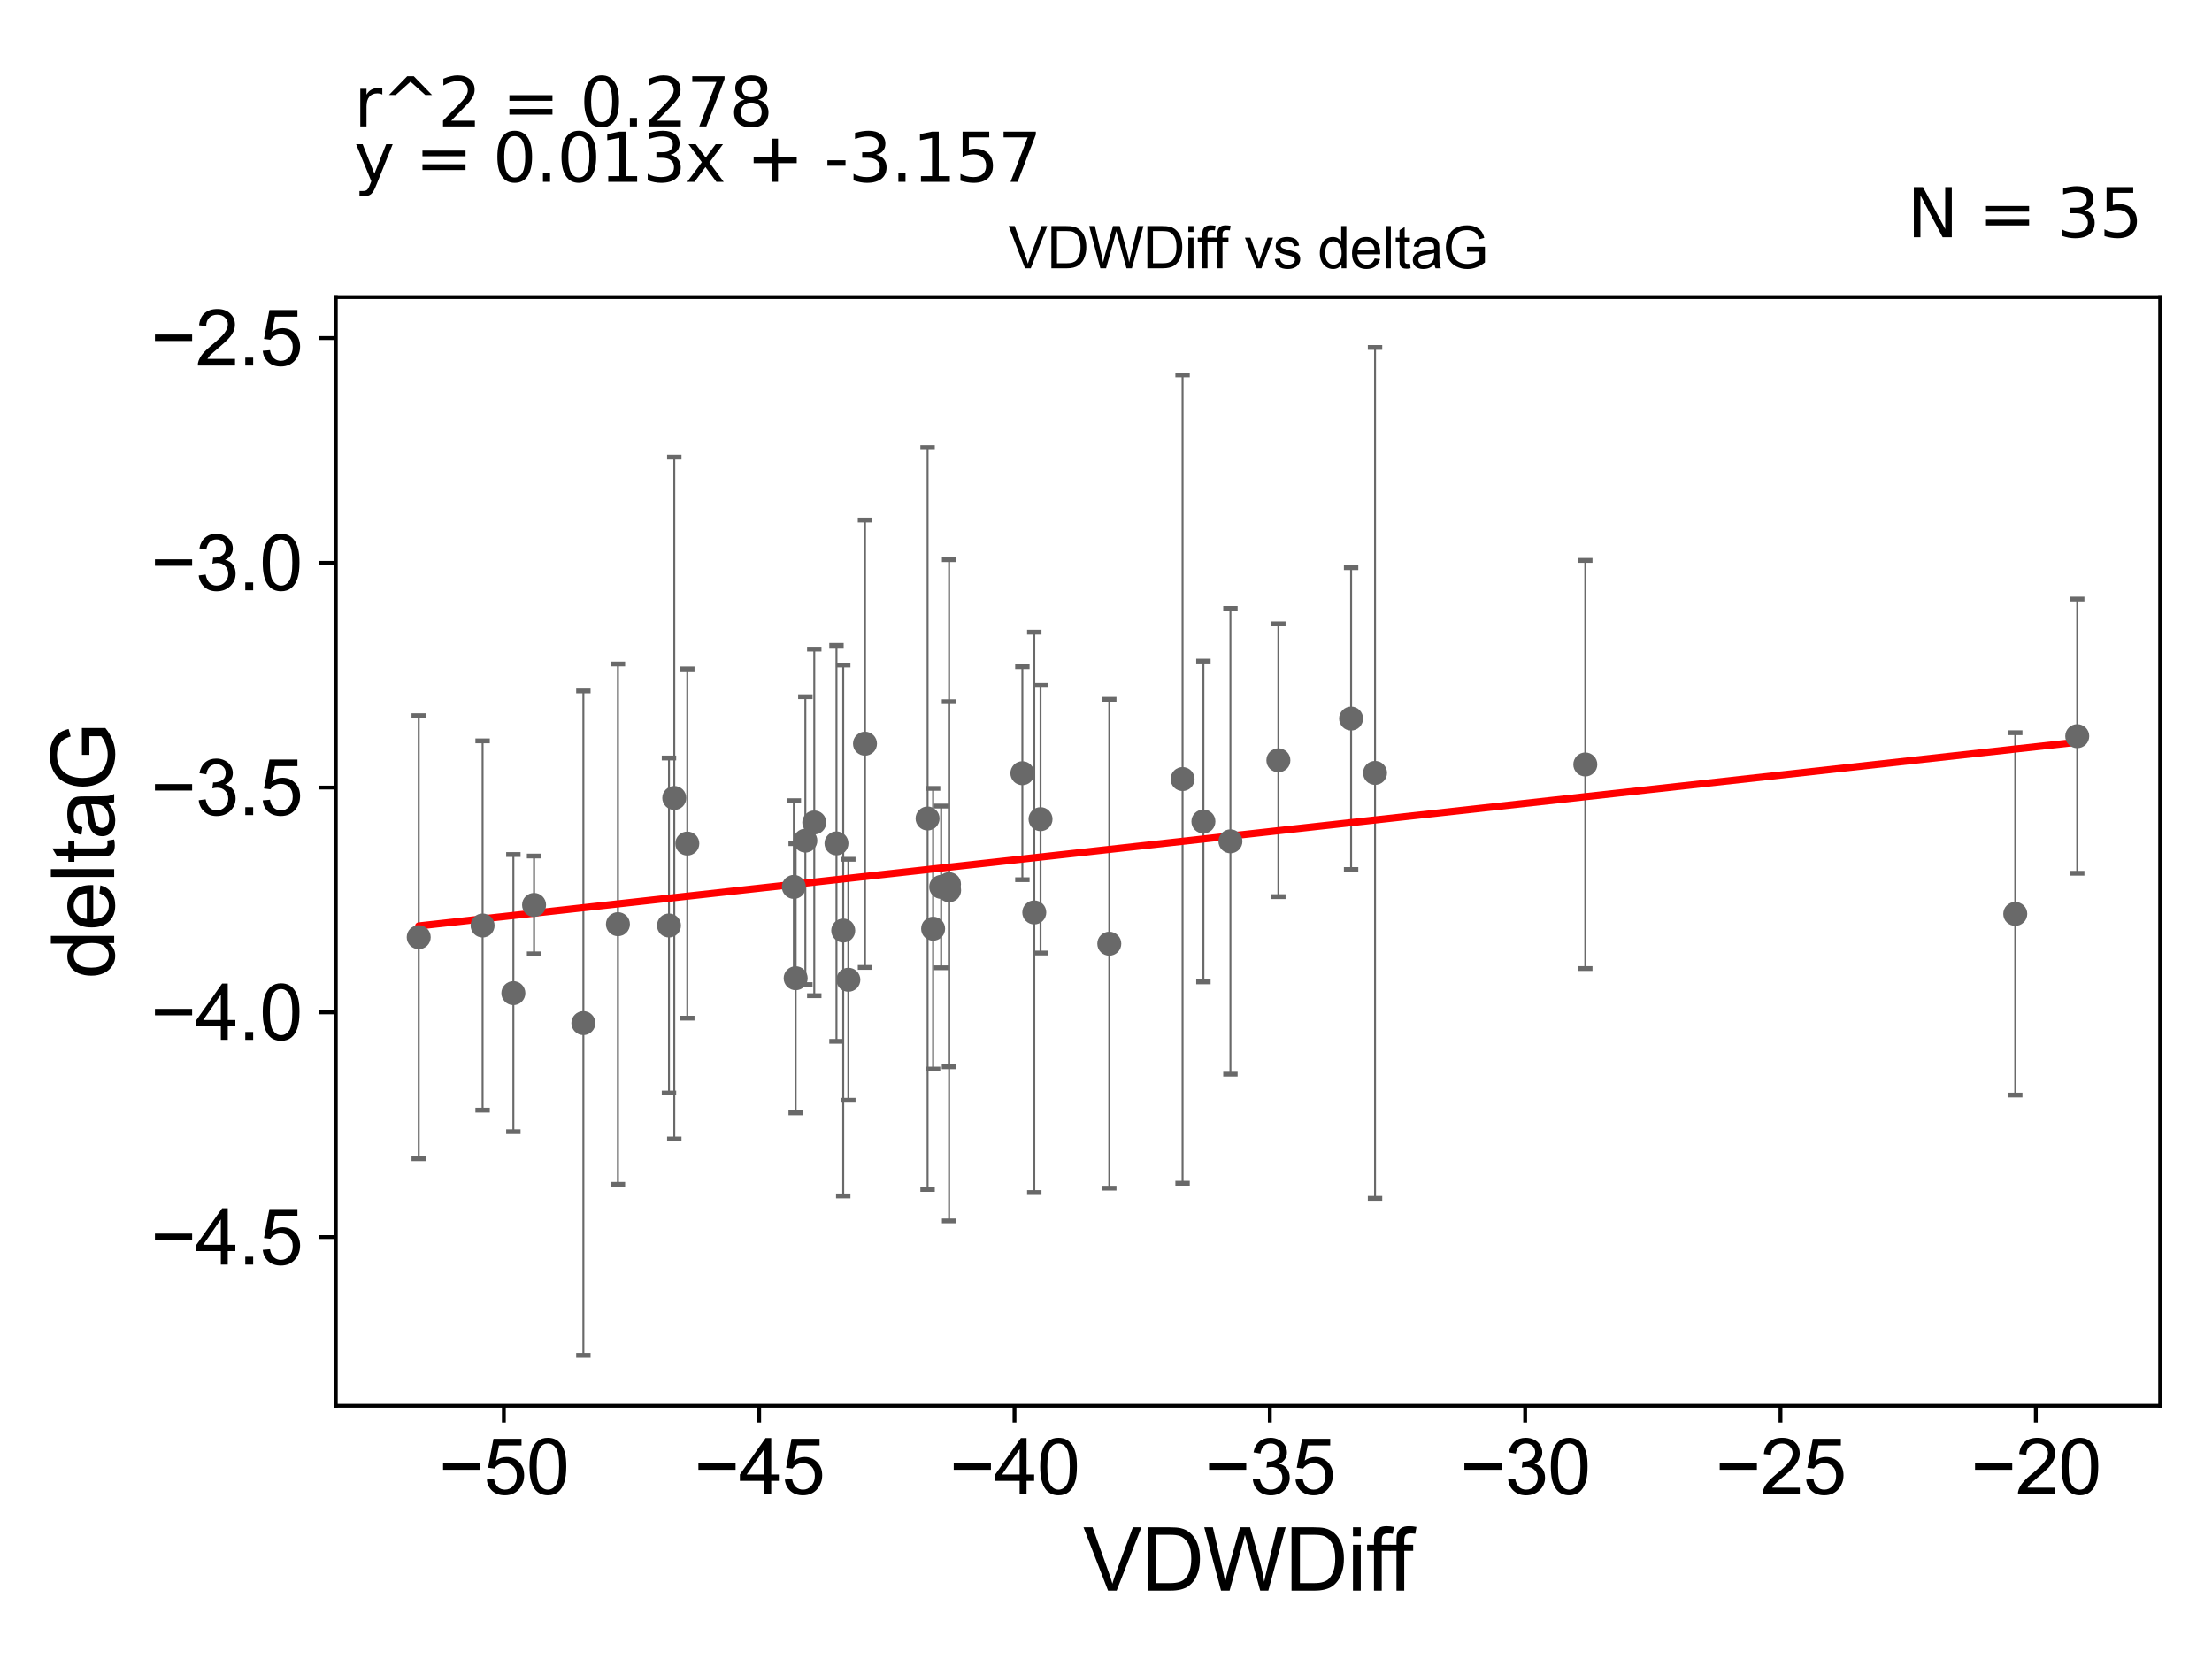 <?xml version="1.0" encoding="utf-8" standalone="no"?>
<!DOCTYPE svg PUBLIC "-//W3C//DTD SVG 1.1//EN"
  "http://www.w3.org/Graphics/SVG/1.1/DTD/svg11.dtd">
<svg xmlns:xlink="http://www.w3.org/1999/xlink" width="460.8pt" height="345.6pt" viewBox="0 0 460.8 345.6" xmlns="http://www.w3.org/2000/svg" version="1.1">
 <defs>
  <style type="text/css">*{stroke-linejoin: round; stroke-linecap: butt}</style>
 </defs>
 <g id="figure_1">
  <g id="patch_1">
   <path d="M 0 345.6 
L 460.8 345.6 
L 460.8 0 
L 0 0 
z
" style="fill: #ffffff"/>
  </g>
  <g id="axes_1">
   <g id="patch_2">
    <path d="M 69.95 292.84 
L 450 292.84 
L 450 61.886 
L 69.95 61.886 
z
" style="fill: #ffffff"/>
   </g>
   <g id="PathCollection_1">
    <defs>
     <path id="m79a4b5250b" d="M 0 1.118 
C 0.297 1.118 0.581 1 0.791 0.791 
C 1 0.581 1.118 0.297 1.118 0 
C 1.118 -0.297 1 -0.581 0.791 -0.791 
C 0.581 -1 0.297 -1.118 0 -1.118 
C -0.297 -1.118 -0.581 -1 -0.791 -0.791 
C -1 -0.581 -1.118 -0.297 -1.118 0 
C -1.118 0.297 -1 0.581 -0.791 0.791 
C -0.581 1 -0.297 1.118 0 1.118 
z
" style="stroke: #696969"/>
    </defs>
    <g clip-path="url(#pc6e8b596cc)">
     <use xlink:href="#m79a4b5250b" x="165.371" y="184.761" style="fill: #696969; stroke: #696969"/>
     <use xlink:href="#m79a4b5250b" x="128.725" y="192.525" style="fill: #696969; stroke: #696969"/>
     <use xlink:href="#m79a4b5250b" x="169.627" y="171.333" style="fill: #696969; stroke: #696969"/>
     <use xlink:href="#m79a4b5250b" x="87.225" y="195.232" style="fill: #696969; stroke: #696969"/>
     <use xlink:href="#m79a4b5250b" x="196.065" y="184.76" style="fill: #696969; stroke: #696969"/>
     <use xlink:href="#m79a4b5250b" x="167.769" y="175.117" style="fill: #696969; stroke: #696969"/>
     <use xlink:href="#m79a4b5250b" x="165.752" y="203.78" style="fill: #696969; stroke: #696969"/>
     <use xlink:href="#m79a4b5250b" x="106.943" y="206.884" style="fill: #696969; stroke: #696969"/>
     <use xlink:href="#m79a4b5250b" x="180.194" y="154.924" style="fill: #696969; stroke: #696969"/>
     <use xlink:href="#m79a4b5250b" x="212.978" y="161.075" style="fill: #696969; stroke: #696969"/>
     <use xlink:href="#m79a4b5250b" x="140.466" y="166.231" style="fill: #696969; stroke: #696969"/>
     <use xlink:href="#m79a4b5250b" x="100.533" y="192.8" style="fill: #696969; stroke: #696969"/>
     <use xlink:href="#m79a4b5250b" x="197.691" y="184.191" style="fill: #696969; stroke: #696969"/>
     <use xlink:href="#m79a4b5250b" x="139.359" y="192.796" style="fill: #696969; stroke: #696969"/>
     <use xlink:href="#m79a4b5250b" x="215.46" y="190.072" style="fill: #696969; stroke: #696969"/>
     <use xlink:href="#m79a4b5250b" x="174.253" y="175.694" style="fill: #696969; stroke: #696969"/>
     <use xlink:href="#m79a4b5250b" x="197.717" y="185.462" style="fill: #696969; stroke: #696969"/>
     <use xlink:href="#m79a4b5250b" x="193.231" y="170.508" style="fill: #696969; stroke: #696969"/>
     <use xlink:href="#m79a4b5250b" x="121.528" y="213.13" style="fill: #696969; stroke: #696969"/>
     <use xlink:href="#m79a4b5250b" x="194.385" y="193.469" style="fill: #696969; stroke: #696969"/>
     <use xlink:href="#m79a4b5250b" x="175.662" y="193.848" style="fill: #696969; stroke: #696969"/>
     <use xlink:href="#m79a4b5250b" x="111.254" y="188.515" style="fill: #696969; stroke: #696969"/>
     <use xlink:href="#m79a4b5250b" x="143.181" y="175.729" style="fill: #696969; stroke: #696969"/>
     <use xlink:href="#m79a4b5250b" x="176.726" y="204.101" style="fill: #696969; stroke: #696969"/>
     <use xlink:href="#m79a4b5250b" x="266.31" y="158.383" style="fill: #696969; stroke: #696969"/>
     <use xlink:href="#m79a4b5250b" x="231.086" y="196.59" style="fill: #696969; stroke: #696969"/>
     <use xlink:href="#m79a4b5250b" x="281.46" y="149.688" style="fill: #696969; stroke: #696969"/>
     <use xlink:href="#m79a4b5250b" x="250.693" y="171.131" style="fill: #696969; stroke: #696969"/>
     <use xlink:href="#m79a4b5250b" x="216.761" y="170.646" style="fill: #696969; stroke: #696969"/>
     <use xlink:href="#m79a4b5250b" x="246.352" y="162.29" style="fill: #696969; stroke: #696969"/>
     <use xlink:href="#m79a4b5250b" x="286.446" y="161.01" style="fill: #696969; stroke: #696969"/>
     <use xlink:href="#m79a4b5250b" x="256.322" y="175.263" style="fill: #696969; stroke: #696969"/>
     <use xlink:href="#m79a4b5250b" x="330.249" y="159.25" style="fill: #696969; stroke: #696969"/>
     <use xlink:href="#m79a4b5250b" x="419.815" y="190.382" style="fill: #696969; stroke: #696969"/>
     <use xlink:href="#m79a4b5250b" x="432.725" y="153.36" style="fill: #696969; stroke: #696969"/>
    </g>
   </g>
   <g id="matplotlib.axis_1">
    <g id="xtick_1">
     <g id="line2d_1">
      <defs>
       <path id="m3eb8d28e8f" d="M 0 0 
L 0 3.5 
" style="stroke: #000000; stroke-width: 0.8"/>
      </defs>
      <g>
       <use xlink:href="#m3eb8d28e8f" x="104.959" y="292.84" style="stroke: #000000; stroke-width: 0.8"/>
      </g>
     </g>
     <g id="text_1">
      <!-- −50 -->
      <g transform="translate(91.389 311.293)scale(0.16 -0.16)">
       <defs>
        <path id="ArialMT-2212" d="M 3381 1997 
L 356 1997 
L 356 2522 
L 3381 2522 
L 3381 1997 
z
" transform="scale(0.016)"/>
        <path id="ArialMT-35" d="M 266 1200 
L 856 1250 
Q 922 819 1161 601 
Q 1400 384 1738 384 
Q 2144 384 2425 690 
Q 2706 997 2706 1503 
Q 2706 1984 2436 2262 
Q 2166 2541 1728 2541 
Q 1456 2541 1237 2417 
Q 1019 2294 894 2097 
L 366 2166 
L 809 4519 
L 3088 4519 
L 3088 3981 
L 1259 3981 
L 1013 2750 
Q 1425 3038 1878 3038 
Q 2478 3038 2890 2622 
Q 3303 2206 3303 1553 
Q 3303 931 2941 478 
Q 2500 -78 1738 -78 
Q 1113 -78 717 272 
Q 322 622 266 1200 
z
" transform="scale(0.016)"/>
        <path id="ArialMT-30" d="M 266 2259 
Q 266 3072 433 3567 
Q 600 4063 929 4331 
Q 1259 4600 1759 4600 
Q 2128 4600 2406 4451 
Q 2684 4303 2865 4023 
Q 3047 3744 3150 3342 
Q 3253 2941 3253 2259 
Q 3253 1453 3087 958 
Q 2922 463 2592 192 
Q 2263 -78 1759 -78 
Q 1097 -78 719 397 
Q 266 969 266 2259 
z
M 844 2259 
Q 844 1131 1108 757 
Q 1372 384 1759 384 
Q 2147 384 2411 759 
Q 2675 1134 2675 2259 
Q 2675 3391 2411 3762 
Q 2147 4134 1753 4134 
Q 1366 4134 1134 3806 
Q 844 3388 844 2259 
z
" transform="scale(0.016)"/>
       </defs>
       <use xlink:href="#ArialMT-2212"/>
       <use xlink:href="#ArialMT-35" x="58.398"/>
       <use xlink:href="#ArialMT-30" x="114.014"/>
      </g>
     </g>
    </g>
    <g id="xtick_2">
     <g id="line2d_2">
      <g>
       <use xlink:href="#m3eb8d28e8f" x="158.149" y="292.84" style="stroke: #000000; stroke-width: 0.8"/>
      </g>
     </g>
     <g id="text_2">
      <!-- −45 -->
      <g transform="translate(144.579 311.293)scale(0.16 -0.16)">
       <defs>
        <path id="ArialMT-34" d="M 2069 0 
L 2069 1097 
L 81 1097 
L 81 1613 
L 2172 4581 
L 2631 4581 
L 2631 1613 
L 3250 1613 
L 3250 1097 
L 2631 1097 
L 2631 0 
L 2069 0 
z
M 2069 1613 
L 2069 3678 
L 634 1613 
L 2069 1613 
z
" transform="scale(0.016)"/>
       </defs>
       <use xlink:href="#ArialMT-2212"/>
       <use xlink:href="#ArialMT-34" x="58.398"/>
       <use xlink:href="#ArialMT-35" x="114.014"/>
      </g>
     </g>
    </g>
    <g id="xtick_3">
     <g id="line2d_3">
      <g>
       <use xlink:href="#m3eb8d28e8f" x="211.338" y="292.84" style="stroke: #000000; stroke-width: 0.8"/>
      </g>
     </g>
     <g id="text_3">
      <!-- −40 -->
      <g transform="translate(197.768 311.293)scale(0.16 -0.16)">
       <use xlink:href="#ArialMT-2212"/>
       <use xlink:href="#ArialMT-34" x="58.398"/>
       <use xlink:href="#ArialMT-30" x="114.014"/>
      </g>
     </g>
    </g>
    <g id="xtick_4">
     <g id="line2d_4">
      <g>
       <use xlink:href="#m3eb8d28e8f" x="264.528" y="292.84" style="stroke: #000000; stroke-width: 0.8"/>
      </g>
     </g>
     <g id="text_4">
      <!-- −35 -->
      <g transform="translate(250.958 311.293)scale(0.16 -0.16)">
       <defs>
        <path id="ArialMT-33" d="M 269 1209 
L 831 1284 
Q 928 806 1161 595 
Q 1394 384 1728 384 
Q 2125 384 2398 659 
Q 2672 934 2672 1341 
Q 2672 1728 2419 1979 
Q 2166 2231 1775 2231 
Q 1616 2231 1378 2169 
L 1441 2663 
Q 1497 2656 1531 2656 
Q 1891 2656 2178 2843 
Q 2466 3031 2466 3422 
Q 2466 3731 2256 3934 
Q 2047 4138 1716 4138 
Q 1388 4138 1169 3931 
Q 950 3725 888 3313 
L 325 3413 
Q 428 3978 793 4289 
Q 1159 4600 1703 4600 
Q 2078 4600 2393 4439 
Q 2709 4278 2876 4000 
Q 3044 3722 3044 3409 
Q 3044 3113 2884 2869 
Q 2725 2625 2413 2481 
Q 2819 2388 3044 2092 
Q 3269 1797 3269 1353 
Q 3269 753 2831 336 
Q 2394 -81 1725 -81 
Q 1122 -81 723 278 
Q 325 638 269 1209 
z
" transform="scale(0.016)"/>
       </defs>
       <use xlink:href="#ArialMT-2212"/>
       <use xlink:href="#ArialMT-33" x="58.398"/>
       <use xlink:href="#ArialMT-35" x="114.014"/>
      </g>
     </g>
    </g>
    <g id="xtick_5">
     <g id="line2d_5">
      <g>
       <use xlink:href="#m3eb8d28e8f" x="317.718" y="292.84" style="stroke: #000000; stroke-width: 0.8"/>
      </g>
     </g>
     <g id="text_5">
      <!-- −30 -->
      <g transform="translate(304.148 311.293)scale(0.16 -0.16)">
       <use xlink:href="#ArialMT-2212"/>
       <use xlink:href="#ArialMT-33" x="58.398"/>
       <use xlink:href="#ArialMT-30" x="114.014"/>
      </g>
     </g>
    </g>
    <g id="xtick_6">
     <g id="line2d_6">
      <g>
       <use xlink:href="#m3eb8d28e8f" x="370.907" y="292.84" style="stroke: #000000; stroke-width: 0.8"/>
      </g>
     </g>
     <g id="text_6">
      <!-- −25 -->
      <g transform="translate(357.337 311.293)scale(0.16 -0.16)">
       <defs>
        <path id="ArialMT-32" d="M 3222 541 
L 3222 0 
L 194 0 
Q 188 203 259 391 
Q 375 700 629 1000 
Q 884 1300 1366 1694 
Q 2113 2306 2375 2664 
Q 2638 3022 2638 3341 
Q 2638 3675 2398 3904 
Q 2159 4134 1775 4134 
Q 1369 4134 1125 3890 
Q 881 3647 878 3216 
L 300 3275 
Q 359 3922 746 4261 
Q 1134 4600 1788 4600 
Q 2447 4600 2831 4234 
Q 3216 3869 3216 3328 
Q 3216 3053 3103 2787 
Q 2991 2522 2730 2228 
Q 2469 1934 1863 1422 
Q 1356 997 1212 845 
Q 1069 694 975 541 
L 3222 541 
z
" transform="scale(0.016)"/>
       </defs>
       <use xlink:href="#ArialMT-2212"/>
       <use xlink:href="#ArialMT-32" x="58.398"/>
       <use xlink:href="#ArialMT-35" x="114.014"/>
      </g>
     </g>
    </g>
    <g id="xtick_7">
     <g id="line2d_7">
      <g>
       <use xlink:href="#m3eb8d28e8f" x="424.097" y="292.84" style="stroke: #000000; stroke-width: 0.8"/>
      </g>
     </g>
     <g id="text_7">
      <!-- −20 -->
      <g transform="translate(410.527 311.293)scale(0.16 -0.16)">
       <use xlink:href="#ArialMT-2212"/>
       <use xlink:href="#ArialMT-32" x="58.398"/>
       <use xlink:href="#ArialMT-30" x="114.014"/>
      </g>
     </g>
    </g>
    <g id="text_8">
     <!-- VDWDiff -->
     <g transform="translate(225.634 331.357)scale(0.18 -0.18)">
      <defs>
       <path id="ArialMT-56" d="M 1803 0 
L 28 4581 
L 684 4581 
L 1875 1253 
Q 2019 853 2116 503 
Q 2222 878 2363 1253 
L 3600 4581 
L 4219 4581 
L 2425 0 
L 1803 0 
z
" transform="scale(0.016)"/>
       <path id="ArialMT-44" d="M 494 0 
L 494 4581 
L 2072 4581 
Q 2606 4581 2888 4516 
Q 3281 4425 3559 4188 
Q 3922 3881 4101 3404 
Q 4281 2928 4281 2316 
Q 4281 1794 4159 1391 
Q 4038 988 3847 723 
Q 3656 459 3429 307 
Q 3203 156 2883 78 
Q 2563 0 2147 0 
L 494 0 
z
M 1100 541 
L 2078 541 
Q 2531 541 2789 625 
Q 3047 709 3200 863 
Q 3416 1078 3536 1442 
Q 3656 1806 3656 2325 
Q 3656 3044 3420 3430 
Q 3184 3816 2847 3947 
Q 2603 4041 2063 4041 
L 1100 4041 
L 1100 541 
z
" transform="scale(0.016)"/>
       <path id="ArialMT-57" d="M 1294 0 
L 78 4581 
L 700 4581 
L 1397 1578 
Q 1509 1106 1591 641 
Q 1766 1375 1797 1488 
L 2669 4581 
L 3400 4581 
L 4056 2263 
Q 4303 1400 4413 641 
Q 4500 1075 4641 1638 
L 5359 4581 
L 5969 4581 
L 4713 0 
L 4128 0 
L 3163 3491 
Q 3041 3928 3019 4028 
Q 2947 3713 2884 3491 
L 1913 0 
L 1294 0 
z
" transform="scale(0.016)"/>
       <path id="ArialMT-69" d="M 425 3934 
L 425 4581 
L 988 4581 
L 988 3934 
L 425 3934 
z
M 425 0 
L 425 3319 
L 988 3319 
L 988 0 
L 425 0 
z
" transform="scale(0.016)"/>
       <path id="ArialMT-66" d="M 556 0 
L 556 2881 
L 59 2881 
L 59 3319 
L 556 3319 
L 556 3672 
Q 556 4006 616 4169 
Q 697 4388 901 4523 
Q 1106 4659 1475 4659 
Q 1713 4659 2000 4603 
L 1916 4113 
Q 1741 4144 1584 4144 
Q 1328 4144 1222 4034 
Q 1116 3925 1116 3625 
L 1116 3319 
L 1763 3319 
L 1763 2881 
L 1116 2881 
L 1116 0 
L 556 0 
z
" transform="scale(0.016)"/>
      </defs>
      <use xlink:href="#ArialMT-56"/>
      <use xlink:href="#ArialMT-44" x="66.699"/>
      <use xlink:href="#ArialMT-57" x="138.916"/>
      <use xlink:href="#ArialMT-44" x="233.301"/>
      <use xlink:href="#ArialMT-69" x="305.518"/>
      <use xlink:href="#ArialMT-66" x="327.734"/>
      <use xlink:href="#ArialMT-66" x="353.768"/>
     </g>
    </g>
   </g>
   <g id="matplotlib.axis_2">
    <g id="ytick_1">
     <g id="line2d_8">
      <defs>
       <path id="m47afbf7d2e" d="M 0 0 
L -3.5 0 
" style="stroke: #000000; stroke-width: 0.8"/>
      </defs>
      <g>
       <use xlink:href="#m47afbf7d2e" x="69.95" y="257.714" style="stroke: #000000; stroke-width: 0.8"/>
      </g>
     </g>
     <g id="text_9">
      <!-- −4.5 -->
      <g transform="translate(31.365 263.441)scale(0.16 -0.16)">
       <defs>
        <path id="ArialMT-2e" d="M 581 0 
L 581 641 
L 1222 641 
L 1222 0 
L 581 0 
z
" transform="scale(0.016)"/>
       </defs>
       <use xlink:href="#ArialMT-2212"/>
       <use xlink:href="#ArialMT-34" x="58.398"/>
       <use xlink:href="#ArialMT-2e" x="114.014"/>
       <use xlink:href="#ArialMT-35" x="141.797"/>
      </g>
     </g>
    </g>
    <g id="ytick_2">
     <g id="line2d_9">
      <g>
       <use xlink:href="#m47afbf7d2e" x="69.95" y="210.891" style="stroke: #000000; stroke-width: 0.8"/>
      </g>
     </g>
     <g id="text_10">
      <!-- −4.0 -->
      <g transform="translate(31.365 216.618)scale(0.16 -0.16)">
       <use xlink:href="#ArialMT-2212"/>
       <use xlink:href="#ArialMT-34" x="58.398"/>
       <use xlink:href="#ArialMT-2e" x="114.014"/>
       <use xlink:href="#ArialMT-30" x="141.797"/>
      </g>
     </g>
    </g>
    <g id="ytick_3">
     <g id="line2d_10">
      <g>
       <use xlink:href="#m47afbf7d2e" x="69.95" y="164.068" style="stroke: #000000; stroke-width: 0.8"/>
      </g>
     </g>
     <g id="text_11">
      <!-- −3.5 -->
      <g transform="translate(31.365 169.794)scale(0.16 -0.16)">
       <use xlink:href="#ArialMT-2212"/>
       <use xlink:href="#ArialMT-33" x="58.398"/>
       <use xlink:href="#ArialMT-2e" x="114.014"/>
       <use xlink:href="#ArialMT-35" x="141.797"/>
      </g>
     </g>
    </g>
    <g id="ytick_4">
     <g id="line2d_11">
      <g>
       <use xlink:href="#m47afbf7d2e" x="69.95" y="117.245" style="stroke: #000000; stroke-width: 0.8"/>
      </g>
     </g>
     <g id="text_12">
      <!-- −3.0 -->
      <g transform="translate(31.365 122.971)scale(0.16 -0.16)">
       <use xlink:href="#ArialMT-2212"/>
       <use xlink:href="#ArialMT-33" x="58.398"/>
       <use xlink:href="#ArialMT-2e" x="114.014"/>
       <use xlink:href="#ArialMT-30" x="141.797"/>
      </g>
     </g>
    </g>
    <g id="ytick_5">
     <g id="line2d_12">
      <g>
       <use xlink:href="#m47afbf7d2e" x="69.95" y="70.422" style="stroke: #000000; stroke-width: 0.8"/>
      </g>
     </g>
     <g id="text_13">
      <!-- −2.5 -->
      <g transform="translate(31.365 76.148)scale(0.16 -0.16)">
       <use xlink:href="#ArialMT-2212"/>
       <use xlink:href="#ArialMT-32" x="58.398"/>
       <use xlink:href="#ArialMT-2e" x="114.014"/>
       <use xlink:href="#ArialMT-35" x="141.797"/>
      </g>
     </g>
    </g>
    <g id="text_14">
     <!-- deltaG -->
     <g transform="translate(23.788 203.878)rotate(-90)scale(0.18 -0.18)">
      <defs>
       <path id="ArialMT-64" d="M 2575 0 
L 2575 419 
Q 2259 -75 1647 -75 
Q 1250 -75 917 144 
Q 584 363 401 755 
Q 219 1147 219 1656 
Q 219 2153 384 2558 
Q 550 2963 881 3178 
Q 1213 3394 1622 3394 
Q 1922 3394 2156 3267 
Q 2391 3141 2538 2938 
L 2538 4581 
L 3097 4581 
L 3097 0 
L 2575 0 
z
M 797 1656 
Q 797 1019 1065 703 
Q 1334 388 1700 388 
Q 2069 388 2326 689 
Q 2584 991 2584 1609 
Q 2584 2291 2321 2609 
Q 2059 2928 1675 2928 
Q 1300 2928 1048 2622 
Q 797 2316 797 1656 
z
" transform="scale(0.016)"/>
       <path id="ArialMT-65" d="M 2694 1069 
L 3275 997 
Q 3138 488 2766 206 
Q 2394 -75 1816 -75 
Q 1088 -75 661 373 
Q 234 822 234 1631 
Q 234 2469 665 2931 
Q 1097 3394 1784 3394 
Q 2450 3394 2872 2941 
Q 3294 2488 3294 1666 
Q 3294 1616 3291 1516 
L 816 1516 
Q 847 969 1125 678 
Q 1403 388 1819 388 
Q 2128 388 2347 550 
Q 2566 713 2694 1069 
z
M 847 1978 
L 2700 1978 
Q 2663 2397 2488 2606 
Q 2219 2931 1791 2931 
Q 1403 2931 1139 2672 
Q 875 2413 847 1978 
z
" transform="scale(0.016)"/>
       <path id="ArialMT-6c" d="M 409 0 
L 409 4581 
L 972 4581 
L 972 0 
L 409 0 
z
" transform="scale(0.016)"/>
       <path id="ArialMT-74" d="M 1650 503 
L 1731 6 
Q 1494 -44 1306 -44 
Q 1000 -44 831 53 
Q 663 150 594 308 
Q 525 466 525 972 
L 525 2881 
L 113 2881 
L 113 3319 
L 525 3319 
L 525 4141 
L 1084 4478 
L 1084 3319 
L 1650 3319 
L 1650 2881 
L 1084 2881 
L 1084 941 
Q 1084 700 1114 631 
Q 1144 563 1211 522 
Q 1278 481 1403 481 
Q 1497 481 1650 503 
z
" transform="scale(0.016)"/>
       <path id="ArialMT-61" d="M 2588 409 
Q 2275 144 1986 34 
Q 1697 -75 1366 -75 
Q 819 -75 525 192 
Q 231 459 231 875 
Q 231 1119 342 1320 
Q 453 1522 633 1644 
Q 813 1766 1038 1828 
Q 1203 1872 1538 1913 
Q 2219 1994 2541 2106 
Q 2544 2222 2544 2253 
Q 2544 2597 2384 2738 
Q 2169 2928 1744 2928 
Q 1347 2928 1158 2789 
Q 969 2650 878 2297 
L 328 2372 
Q 403 2725 575 2942 
Q 747 3159 1072 3276 
Q 1397 3394 1825 3394 
Q 2250 3394 2515 3294 
Q 2781 3194 2906 3042 
Q 3031 2891 3081 2659 
Q 3109 2516 3109 2141 
L 3109 1391 
Q 3109 606 3145 398 
Q 3181 191 3288 0 
L 2700 0 
Q 2613 175 2588 409 
z
M 2541 1666 
Q 2234 1541 1622 1453 
Q 1275 1403 1131 1340 
Q 988 1278 909 1158 
Q 831 1038 831 891 
Q 831 666 1001 516 
Q 1172 366 1500 366 
Q 1825 366 2078 508 
Q 2331 650 2450 897 
Q 2541 1088 2541 1459 
L 2541 1666 
z
" transform="scale(0.016)"/>
       <path id="ArialMT-47" d="M 2638 1797 
L 2638 2334 
L 4578 2338 
L 4578 638 
Q 4131 281 3656 101 
Q 3181 -78 2681 -78 
Q 2006 -78 1454 211 
Q 903 500 622 1047 
Q 341 1594 341 2269 
Q 341 2938 620 3517 
Q 900 4097 1425 4378 
Q 1950 4659 2634 4659 
Q 3131 4659 3532 4498 
Q 3934 4338 4162 4050 
Q 4391 3763 4509 3300 
L 3963 3150 
Q 3859 3500 3706 3700 
Q 3553 3900 3268 4020 
Q 2984 4141 2638 4141 
Q 2222 4141 1919 4014 
Q 1616 3888 1430 3681 
Q 1244 3475 1141 3228 
Q 966 2803 966 2306 
Q 966 1694 1177 1281 
Q 1388 869 1791 669 
Q 2194 469 2647 469 
Q 3041 469 3416 620 
Q 3791 772 3984 944 
L 3984 1797 
L 2638 1797 
z
" transform="scale(0.016)"/>
      </defs>
      <use xlink:href="#ArialMT-64"/>
      <use xlink:href="#ArialMT-65" x="55.615"/>
      <use xlink:href="#ArialMT-6c" x="111.23"/>
      <use xlink:href="#ArialMT-74" x="133.447"/>
      <use xlink:href="#ArialMT-61" x="161.23"/>
      <use xlink:href="#ArialMT-47" x="216.846"/>
     </g>
    </g>
   </g>
   <g id="LineCollection_1">
    <path d="M 165.371 202.726 
L 165.371 166.797 
" clip-path="url(#pc6e8b596cc)" style="fill: none; stroke: #696969; stroke-width: 0.4"/>
    <path d="M 128.725 246.712 
L 128.725 138.338 
" clip-path="url(#pc6e8b596cc)" style="fill: none; stroke: #696969; stroke-width: 0.4"/>
    <path d="M 169.627 207.422 
L 169.627 135.244 
" clip-path="url(#pc6e8b596cc)" style="fill: none; stroke: #696969; stroke-width: 0.4"/>
    <path d="M 87.225 241.374 
L 87.225 149.091 
" clip-path="url(#pc6e8b596cc)" style="fill: none; stroke: #696969; stroke-width: 0.4"/>
    <path d="M 196.065 201.606 
L 196.065 167.915 
" clip-path="url(#pc6e8b596cc)" style="fill: none; stroke: #696969; stroke-width: 0.4"/>
    <path d="M 167.769 205.109 
L 167.769 145.126 
" clip-path="url(#pc6e8b596cc)" style="fill: none; stroke: #696969; stroke-width: 0.4"/>
    <path d="M 165.752 231.814 
L 165.752 175.746 
" clip-path="url(#pc6e8b596cc)" style="fill: none; stroke: #696969; stroke-width: 0.4"/>
    <path d="M 106.943 235.75 
L 106.943 178.018 
" clip-path="url(#pc6e8b596cc)" style="fill: none; stroke: #696969; stroke-width: 0.4"/>
    <path d="M 180.194 201.53 
L 180.194 108.317 
" clip-path="url(#pc6e8b596cc)" style="fill: none; stroke: #696969; stroke-width: 0.4"/>
    <path d="M 212.978 183.258 
L 212.978 138.892 
" clip-path="url(#pc6e8b596cc)" style="fill: none; stroke: #696969; stroke-width: 0.4"/>
    <path d="M 140.466 237.261 
L 140.466 95.2 
" clip-path="url(#pc6e8b596cc)" style="fill: none; stroke: #696969; stroke-width: 0.4"/>
    <path d="M 100.533 231.261 
L 100.533 154.339 
" clip-path="url(#pc6e8b596cc)" style="fill: none; stroke: #696969; stroke-width: 0.4"/>
    <path d="M 197.691 222.221 
L 197.691 146.16 
" clip-path="url(#pc6e8b596cc)" style="fill: none; stroke: #696969; stroke-width: 0.4"/>
    <path d="M 139.359 227.693 
L 139.359 157.899 
" clip-path="url(#pc6e8b596cc)" style="fill: none; stroke: #696969; stroke-width: 0.4"/>
    <path d="M 215.46 248.427 
L 215.46 131.717 
" clip-path="url(#pc6e8b596cc)" style="fill: none; stroke: #696969; stroke-width: 0.4"/>
    <path d="M 174.253 216.922 
L 174.253 134.466 
" clip-path="url(#pc6e8b596cc)" style="fill: none; stroke: #696969; stroke-width: 0.4"/>
    <path d="M 197.717 254.343 
L 197.717 116.58 
" clip-path="url(#pc6e8b596cc)" style="fill: none; stroke: #696969; stroke-width: 0.4"/>
    <path d="M 193.231 247.781 
L 193.231 93.236 
" clip-path="url(#pc6e8b596cc)" style="fill: none; stroke: #696969; stroke-width: 0.4"/>
    <path d="M 121.528 282.342 
L 121.528 143.919 
" clip-path="url(#pc6e8b596cc)" style="fill: none; stroke: #696969; stroke-width: 0.4"/>
    <path d="M 194.385 222.707 
L 194.385 164.231 
" clip-path="url(#pc6e8b596cc)" style="fill: none; stroke: #696969; stroke-width: 0.4"/>
    <path d="M 175.662 249.141 
L 175.662 138.556 
" clip-path="url(#pc6e8b596cc)" style="fill: none; stroke: #696969; stroke-width: 0.4"/>
    <path d="M 111.254 198.701 
L 111.254 178.329 
" clip-path="url(#pc6e8b596cc)" style="fill: none; stroke: #696969; stroke-width: 0.4"/>
    <path d="M 143.181 212.096 
L 143.181 139.362 
" clip-path="url(#pc6e8b596cc)" style="fill: none; stroke: #696969; stroke-width: 0.4"/>
    <path d="M 176.726 229.199 
L 176.726 179.003 
" clip-path="url(#pc6e8b596cc)" style="fill: none; stroke: #696969; stroke-width: 0.4"/>
    <path d="M 266.31 186.788 
L 266.31 129.978 
" clip-path="url(#pc6e8b596cc)" style="fill: none; stroke: #696969; stroke-width: 0.4"/>
    <path d="M 231.086 247.511 
L 231.086 145.669 
" clip-path="url(#pc6e8b596cc)" style="fill: none; stroke: #696969; stroke-width: 0.4"/>
    <path d="M 281.46 181.128 
L 281.46 118.248 
" clip-path="url(#pc6e8b596cc)" style="fill: none; stroke: #696969; stroke-width: 0.4"/>
    <path d="M 250.693 204.534 
L 250.693 137.729 
" clip-path="url(#pc6e8b596cc)" style="fill: none; stroke: #696969; stroke-width: 0.4"/>
    <path d="M 216.761 198.527 
L 216.761 142.765 
" clip-path="url(#pc6e8b596cc)" style="fill: none; stroke: #696969; stroke-width: 0.4"/>
    <path d="M 246.352 246.486 
L 246.352 78.094 
" clip-path="url(#pc6e8b596cc)" style="fill: none; stroke: #696969; stroke-width: 0.4"/>
    <path d="M 286.446 249.637 
L 286.446 72.384 
" clip-path="url(#pc6e8b596cc)" style="fill: none; stroke: #696969; stroke-width: 0.4"/>
    <path d="M 256.322 223.772 
L 256.322 126.754 
" clip-path="url(#pc6e8b596cc)" style="fill: none; stroke: #696969; stroke-width: 0.4"/>
    <path d="M 330.249 201.766 
L 330.249 116.734 
" clip-path="url(#pc6e8b596cc)" style="fill: none; stroke: #696969; stroke-width: 0.4"/>
    <path d="M 419.815 228.122 
L 419.815 152.642 
" clip-path="url(#pc6e8b596cc)" style="fill: none; stroke: #696969; stroke-width: 0.4"/>
    <path d="M 432.725 181.92 
L 432.725 124.801 
" clip-path="url(#pc6e8b596cc)" style="fill: none; stroke: #696969; stroke-width: 0.4"/>
   </g>
   <g id="line2d_13">
    <defs>
     <path id="m01b190ad9d" d="M 1.5 0 
L -1.5 -0 
" style="stroke: #696969"/>
    </defs>
    <g clip-path="url(#pc6e8b596cc)">
     <use xlink:href="#m01b190ad9d" x="165.371" y="202.726" style="fill: #696969; stroke: #696969"/>
     <use xlink:href="#m01b190ad9d" x="128.725" y="246.712" style="fill: #696969; stroke: #696969"/>
     <use xlink:href="#m01b190ad9d" x="169.627" y="207.422" style="fill: #696969; stroke: #696969"/>
     <use xlink:href="#m01b190ad9d" x="87.225" y="241.374" style="fill: #696969; stroke: #696969"/>
     <use xlink:href="#m01b190ad9d" x="196.065" y="201.606" style="fill: #696969; stroke: #696969"/>
     <use xlink:href="#m01b190ad9d" x="167.769" y="205.109" style="fill: #696969; stroke: #696969"/>
     <use xlink:href="#m01b190ad9d" x="165.752" y="231.814" style="fill: #696969; stroke: #696969"/>
     <use xlink:href="#m01b190ad9d" x="106.943" y="235.75" style="fill: #696969; stroke: #696969"/>
     <use xlink:href="#m01b190ad9d" x="180.194" y="201.53" style="fill: #696969; stroke: #696969"/>
     <use xlink:href="#m01b190ad9d" x="212.978" y="183.258" style="fill: #696969; stroke: #696969"/>
     <use xlink:href="#m01b190ad9d" x="140.466" y="237.261" style="fill: #696969; stroke: #696969"/>
     <use xlink:href="#m01b190ad9d" x="100.533" y="231.261" style="fill: #696969; stroke: #696969"/>
     <use xlink:href="#m01b190ad9d" x="197.691" y="222.221" style="fill: #696969; stroke: #696969"/>
     <use xlink:href="#m01b190ad9d" x="139.359" y="227.693" style="fill: #696969; stroke: #696969"/>
     <use xlink:href="#m01b190ad9d" x="215.46" y="248.427" style="fill: #696969; stroke: #696969"/>
     <use xlink:href="#m01b190ad9d" x="174.253" y="216.922" style="fill: #696969; stroke: #696969"/>
     <use xlink:href="#m01b190ad9d" x="197.717" y="254.343" style="fill: #696969; stroke: #696969"/>
     <use xlink:href="#m01b190ad9d" x="193.231" y="247.781" style="fill: #696969; stroke: #696969"/>
     <use xlink:href="#m01b190ad9d" x="121.528" y="282.342" style="fill: #696969; stroke: #696969"/>
     <use xlink:href="#m01b190ad9d" x="194.385" y="222.707" style="fill: #696969; stroke: #696969"/>
     <use xlink:href="#m01b190ad9d" x="175.662" y="249.141" style="fill: #696969; stroke: #696969"/>
     <use xlink:href="#m01b190ad9d" x="111.254" y="198.701" style="fill: #696969; stroke: #696969"/>
     <use xlink:href="#m01b190ad9d" x="143.181" y="212.096" style="fill: #696969; stroke: #696969"/>
     <use xlink:href="#m01b190ad9d" x="176.726" y="229.199" style="fill: #696969; stroke: #696969"/>
     <use xlink:href="#m01b190ad9d" x="266.31" y="186.788" style="fill: #696969; stroke: #696969"/>
     <use xlink:href="#m01b190ad9d" x="231.086" y="247.511" style="fill: #696969; stroke: #696969"/>
     <use xlink:href="#m01b190ad9d" x="281.46" y="181.128" style="fill: #696969; stroke: #696969"/>
     <use xlink:href="#m01b190ad9d" x="250.693" y="204.534" style="fill: #696969; stroke: #696969"/>
     <use xlink:href="#m01b190ad9d" x="216.761" y="198.527" style="fill: #696969; stroke: #696969"/>
     <use xlink:href="#m01b190ad9d" x="246.352" y="246.486" style="fill: #696969; stroke: #696969"/>
     <use xlink:href="#m01b190ad9d" x="286.446" y="249.637" style="fill: #696969; stroke: #696969"/>
     <use xlink:href="#m01b190ad9d" x="256.322" y="223.772" style="fill: #696969; stroke: #696969"/>
     <use xlink:href="#m01b190ad9d" x="330.249" y="201.766" style="fill: #696969; stroke: #696969"/>
     <use xlink:href="#m01b190ad9d" x="419.815" y="228.122" style="fill: #696969; stroke: #696969"/>
     <use xlink:href="#m01b190ad9d" x="432.725" y="181.92" style="fill: #696969; stroke: #696969"/>
    </g>
   </g>
   <g id="line2d_14">
    <g clip-path="url(#pc6e8b596cc)">
     <use xlink:href="#m01b190ad9d" x="165.371" y="166.797" style="fill: #696969; stroke: #696969"/>
     <use xlink:href="#m01b190ad9d" x="128.725" y="138.338" style="fill: #696969; stroke: #696969"/>
     <use xlink:href="#m01b190ad9d" x="169.627" y="135.244" style="fill: #696969; stroke: #696969"/>
     <use xlink:href="#m01b190ad9d" x="87.225" y="149.091" style="fill: #696969; stroke: #696969"/>
     <use xlink:href="#m01b190ad9d" x="196.065" y="167.915" style="fill: #696969; stroke: #696969"/>
     <use xlink:href="#m01b190ad9d" x="167.769" y="145.126" style="fill: #696969; stroke: #696969"/>
     <use xlink:href="#m01b190ad9d" x="165.752" y="175.746" style="fill: #696969; stroke: #696969"/>
     <use xlink:href="#m01b190ad9d" x="106.943" y="178.018" style="fill: #696969; stroke: #696969"/>
     <use xlink:href="#m01b190ad9d" x="180.194" y="108.317" style="fill: #696969; stroke: #696969"/>
     <use xlink:href="#m01b190ad9d" x="212.978" y="138.892" style="fill: #696969; stroke: #696969"/>
     <use xlink:href="#m01b190ad9d" x="140.466" y="95.2" style="fill: #696969; stroke: #696969"/>
     <use xlink:href="#m01b190ad9d" x="100.533" y="154.339" style="fill: #696969; stroke: #696969"/>
     <use xlink:href="#m01b190ad9d" x="197.691" y="146.16" style="fill: #696969; stroke: #696969"/>
     <use xlink:href="#m01b190ad9d" x="139.359" y="157.899" style="fill: #696969; stroke: #696969"/>
     <use xlink:href="#m01b190ad9d" x="215.46" y="131.717" style="fill: #696969; stroke: #696969"/>
     <use xlink:href="#m01b190ad9d" x="174.253" y="134.466" style="fill: #696969; stroke: #696969"/>
     <use xlink:href="#m01b190ad9d" x="197.717" y="116.58" style="fill: #696969; stroke: #696969"/>
     <use xlink:href="#m01b190ad9d" x="193.231" y="93.236" style="fill: #696969; stroke: #696969"/>
     <use xlink:href="#m01b190ad9d" x="121.528" y="143.919" style="fill: #696969; stroke: #696969"/>
     <use xlink:href="#m01b190ad9d" x="194.385" y="164.231" style="fill: #696969; stroke: #696969"/>
     <use xlink:href="#m01b190ad9d" x="175.662" y="138.556" style="fill: #696969; stroke: #696969"/>
     <use xlink:href="#m01b190ad9d" x="111.254" y="178.329" style="fill: #696969; stroke: #696969"/>
     <use xlink:href="#m01b190ad9d" x="143.181" y="139.362" style="fill: #696969; stroke: #696969"/>
     <use xlink:href="#m01b190ad9d" x="176.726" y="179.003" style="fill: #696969; stroke: #696969"/>
     <use xlink:href="#m01b190ad9d" x="266.31" y="129.978" style="fill: #696969; stroke: #696969"/>
     <use xlink:href="#m01b190ad9d" x="231.086" y="145.669" style="fill: #696969; stroke: #696969"/>
     <use xlink:href="#m01b190ad9d" x="281.46" y="118.248" style="fill: #696969; stroke: #696969"/>
     <use xlink:href="#m01b190ad9d" x="250.693" y="137.729" style="fill: #696969; stroke: #696969"/>
     <use xlink:href="#m01b190ad9d" x="216.761" y="142.765" style="fill: #696969; stroke: #696969"/>
     <use xlink:href="#m01b190ad9d" x="246.352" y="78.094" style="fill: #696969; stroke: #696969"/>
     <use xlink:href="#m01b190ad9d" x="286.446" y="72.384" style="fill: #696969; stroke: #696969"/>
     <use xlink:href="#m01b190ad9d" x="256.322" y="126.754" style="fill: #696969; stroke: #696969"/>
     <use xlink:href="#m01b190ad9d" x="330.249" y="116.734" style="fill: #696969; stroke: #696969"/>
     <use xlink:href="#m01b190ad9d" x="419.815" y="152.642" style="fill: #696969; stroke: #696969"/>
     <use xlink:href="#m01b190ad9d" x="432.725" y="124.801" style="fill: #696969; stroke: #696969"/>
    </g>
   </g>
   <g id="line2d_15">
    <path d="M 165.371 184.233 
L 128.725 188.294 
L 169.627 183.761 
L 87.225 192.892 
L 196.065 180.831 
L 167.769 183.967 
L 165.752 184.19 
L 106.943 190.707 
L 180.194 182.59 
L 212.978 178.957 
L 140.466 186.992 
L 100.533 191.418 
L 197.691 180.651 
L 139.359 187.115 
L 215.46 178.682 
L 174.253 183.248 
L 197.717 180.648 
L 193.231 181.145 
L 121.528 189.091 
L 194.385 181.017 
L 175.662 183.092 
L 111.254 190.23 
L 143.181 186.692 
L 176.726 182.974 
L 266.31 173.047 
L 231.086 176.95 
L 281.46 171.368 
L 250.693 174.778 
L 216.761 178.538 
L 246.352 175.259 
L 286.446 170.816 
L 256.322 174.154 
L 330.249 165.962 
L 419.815 156.037 
L 432.725 154.606 
" clip-path="url(#pc6e8b596cc)" style="fill: none; stroke: #ff0000; stroke-width: 1.5; stroke-linecap: square"/>
   </g>
   <g id="line2d_16">
    <defs>
     <path id="mbae9e0a854" d="M 0 2 
C 0.53 2 1.039 1.789 1.414 1.414 
C 1.789 1.039 2 0.53 2 0 
C 2 -0.53 1.789 -1.039 1.414 -1.414 
C 1.039 -1.789 0.53 -2 0 -2 
C -0.53 -2 -1.039 -1.789 -1.414 -1.414 
C -1.789 -1.039 -2 -0.53 -2 0 
C -2 0.53 -1.789 1.039 -1.414 1.414 
C -1.039 1.789 -0.53 2 0 2 
z
" style="stroke: #696969"/>
    </defs>
    <g clip-path="url(#pc6e8b596cc)">
     <use xlink:href="#mbae9e0a854" x="165.371" y="184.761" style="fill: #696969; stroke: #696969"/>
     <use xlink:href="#mbae9e0a854" x="128.725" y="192.525" style="fill: #696969; stroke: #696969"/>
     <use xlink:href="#mbae9e0a854" x="169.627" y="171.333" style="fill: #696969; stroke: #696969"/>
     <use xlink:href="#mbae9e0a854" x="87.225" y="195.232" style="fill: #696969; stroke: #696969"/>
     <use xlink:href="#mbae9e0a854" x="196.065" y="184.76" style="fill: #696969; stroke: #696969"/>
     <use xlink:href="#mbae9e0a854" x="167.769" y="175.117" style="fill: #696969; stroke: #696969"/>
     <use xlink:href="#mbae9e0a854" x="165.752" y="203.78" style="fill: #696969; stroke: #696969"/>
     <use xlink:href="#mbae9e0a854" x="106.943" y="206.884" style="fill: #696969; stroke: #696969"/>
     <use xlink:href="#mbae9e0a854" x="180.194" y="154.924" style="fill: #696969; stroke: #696969"/>
     <use xlink:href="#mbae9e0a854" x="212.978" y="161.075" style="fill: #696969; stroke: #696969"/>
     <use xlink:href="#mbae9e0a854" x="140.466" y="166.231" style="fill: #696969; stroke: #696969"/>
     <use xlink:href="#mbae9e0a854" x="100.533" y="192.8" style="fill: #696969; stroke: #696969"/>
     <use xlink:href="#mbae9e0a854" x="197.691" y="184.191" style="fill: #696969; stroke: #696969"/>
     <use xlink:href="#mbae9e0a854" x="139.359" y="192.796" style="fill: #696969; stroke: #696969"/>
     <use xlink:href="#mbae9e0a854" x="215.46" y="190.072" style="fill: #696969; stroke: #696969"/>
     <use xlink:href="#mbae9e0a854" x="174.253" y="175.694" style="fill: #696969; stroke: #696969"/>
     <use xlink:href="#mbae9e0a854" x="197.717" y="185.462" style="fill: #696969; stroke: #696969"/>
     <use xlink:href="#mbae9e0a854" x="193.231" y="170.508" style="fill: #696969; stroke: #696969"/>
     <use xlink:href="#mbae9e0a854" x="121.528" y="213.13" style="fill: #696969; stroke: #696969"/>
     <use xlink:href="#mbae9e0a854" x="194.385" y="193.469" style="fill: #696969; stroke: #696969"/>
     <use xlink:href="#mbae9e0a854" x="175.662" y="193.848" style="fill: #696969; stroke: #696969"/>
     <use xlink:href="#mbae9e0a854" x="111.254" y="188.515" style="fill: #696969; stroke: #696969"/>
     <use xlink:href="#mbae9e0a854" x="143.181" y="175.729" style="fill: #696969; stroke: #696969"/>
     <use xlink:href="#mbae9e0a854" x="176.726" y="204.101" style="fill: #696969; stroke: #696969"/>
     <use xlink:href="#mbae9e0a854" x="266.31" y="158.383" style="fill: #696969; stroke: #696969"/>
     <use xlink:href="#mbae9e0a854" x="231.086" y="196.59" style="fill: #696969; stroke: #696969"/>
     <use xlink:href="#mbae9e0a854" x="281.46" y="149.688" style="fill: #696969; stroke: #696969"/>
     <use xlink:href="#mbae9e0a854" x="250.693" y="171.131" style="fill: #696969; stroke: #696969"/>
     <use xlink:href="#mbae9e0a854" x="216.761" y="170.646" style="fill: #696969; stroke: #696969"/>
     <use xlink:href="#mbae9e0a854" x="246.352" y="162.29" style="fill: #696969; stroke: #696969"/>
     <use xlink:href="#mbae9e0a854" x="286.446" y="161.01" style="fill: #696969; stroke: #696969"/>
     <use xlink:href="#mbae9e0a854" x="256.322" y="175.263" style="fill: #696969; stroke: #696969"/>
     <use xlink:href="#mbae9e0a854" x="330.249" y="159.25" style="fill: #696969; stroke: #696969"/>
     <use xlink:href="#mbae9e0a854" x="419.815" y="190.382" style="fill: #696969; stroke: #696969"/>
     <use xlink:href="#mbae9e0a854" x="432.725" y="153.36" style="fill: #696969; stroke: #696969"/>
    </g>
   </g>
   <g id="patch_3">
    <path d="M 69.95 292.84 
L 69.95 61.886 
" style="fill: none; stroke: #000000; stroke-width: 0.8; stroke-linejoin: miter; stroke-linecap: square"/>
   </g>
   <g id="patch_4">
    <path d="M 450 292.84 
L 450 61.886 
" style="fill: none; stroke: #000000; stroke-width: 0.8; stroke-linejoin: miter; stroke-linecap: square"/>
   </g>
   <g id="patch_5">
    <path d="M 69.95 292.84 
L 450 292.84 
" style="fill: none; stroke: #000000; stroke-width: 0.8; stroke-linejoin: miter; stroke-linecap: square"/>
   </g>
   <g id="patch_6">
    <path d="M 69.95 61.886 
L 450 61.886 
" style="fill: none; stroke: #000000; stroke-width: 0.8; stroke-linejoin: miter; stroke-linecap: square"/>
   </g>
   <g id="text_15">
    <!-- N = 35 -->
    <g transform="translate(397.28 49.428)scale(0.14 -0.14)">
     <defs>
      <path id="DejaVuSans-4e" d="M 628 4666 
L 1478 4666 
L 3547 763 
L 3547 4666 
L 4159 4666 
L 4159 0 
L 3309 0 
L 1241 3903 
L 1241 0 
L 628 0 
L 628 4666 
z
" transform="scale(0.016)"/>
      <path id="DejaVuSans-20" transform="scale(0.016)"/>
      <path id="DejaVuSans-3d" d="M 678 2906 
L 4684 2906 
L 4684 2381 
L 678 2381 
L 678 2906 
z
M 678 1631 
L 4684 1631 
L 4684 1100 
L 678 1100 
L 678 1631 
z
" transform="scale(0.016)"/>
      <path id="DejaVuSans-33" d="M 2597 2516 
Q 3050 2419 3304 2112 
Q 3559 1806 3559 1356 
Q 3559 666 3084 287 
Q 2609 -91 1734 -91 
Q 1441 -91 1130 -33 
Q 819 25 488 141 
L 488 750 
Q 750 597 1062 519 
Q 1375 441 1716 441 
Q 2309 441 2620 675 
Q 2931 909 2931 1356 
Q 2931 1769 2642 2001 
Q 2353 2234 1838 2234 
L 1294 2234 
L 1294 2753 
L 1863 2753 
Q 2328 2753 2575 2939 
Q 2822 3125 2822 3475 
Q 2822 3834 2567 4026 
Q 2313 4219 1838 4219 
Q 1578 4219 1281 4162 
Q 984 4106 628 3988 
L 628 4550 
Q 988 4650 1302 4700 
Q 1616 4750 1894 4750 
Q 2613 4750 3031 4423 
Q 3450 4097 3450 3541 
Q 3450 3153 3228 2886 
Q 3006 2619 2597 2516 
z
" transform="scale(0.016)"/>
      <path id="DejaVuSans-35" d="M 691 4666 
L 3169 4666 
L 3169 4134 
L 1269 4134 
L 1269 2991 
Q 1406 3038 1543 3061 
Q 1681 3084 1819 3084 
Q 2600 3084 3056 2656 
Q 3513 2228 3513 1497 
Q 3513 744 3044 326 
Q 2575 -91 1722 -91 
Q 1428 -91 1123 -41 
Q 819 9 494 109 
L 494 744 
Q 775 591 1075 516 
Q 1375 441 1709 441 
Q 2250 441 2565 725 
Q 2881 1009 2881 1497 
Q 2881 1984 2565 2268 
Q 2250 2553 1709 2553 
Q 1456 2553 1204 2497 
Q 953 2441 691 2322 
L 691 4666 
z
" transform="scale(0.016)"/>
     </defs>
     <use xlink:href="#DejaVuSans-4e"/>
     <use xlink:href="#DejaVuSans-20" x="74.805"/>
     <use xlink:href="#DejaVuSans-3d" x="106.592"/>
     <use xlink:href="#DejaVuSans-20" x="190.381"/>
     <use xlink:href="#DejaVuSans-33" x="222.168"/>
     <use xlink:href="#DejaVuSans-35" x="285.791"/>
    </g>
   </g>
   <g id="text_16">
    <!-- r^2 = 0.278 -->
    <g transform="translate(73.751 26.333)scale(0.14 -0.14)">
     <defs>
      <path id="DejaVuSans-72" d="M 2631 2963 
Q 2534 3019 2420 3045 
Q 2306 3072 2169 3072 
Q 1681 3072 1420 2755 
Q 1159 2438 1159 1844 
L 1159 0 
L 581 0 
L 581 3500 
L 1159 3500 
L 1159 2956 
Q 1341 3275 1631 3429 
Q 1922 3584 2338 3584 
Q 2397 3584 2469 3576 
Q 2541 3569 2628 3553 
L 2631 2963 
z
" transform="scale(0.016)"/>
      <path id="DejaVuSans-5e" d="M 2988 4666 
L 4684 2925 
L 4056 2925 
L 2681 4159 
L 1306 2925 
L 678 2925 
L 2375 4666 
L 2988 4666 
z
" transform="scale(0.016)"/>
      <path id="DejaVuSans-32" d="M 1228 531 
L 3431 531 
L 3431 0 
L 469 0 
L 469 531 
Q 828 903 1448 1529 
Q 2069 2156 2228 2338 
Q 2531 2678 2651 2914 
Q 2772 3150 2772 3378 
Q 2772 3750 2511 3984 
Q 2250 4219 1831 4219 
Q 1534 4219 1204 4116 
Q 875 4013 500 3803 
L 500 4441 
Q 881 4594 1212 4672 
Q 1544 4750 1819 4750 
Q 2544 4750 2975 4387 
Q 3406 4025 3406 3419 
Q 3406 3131 3298 2873 
Q 3191 2616 2906 2266 
Q 2828 2175 2409 1742 
Q 1991 1309 1228 531 
z
" transform="scale(0.016)"/>
      <path id="DejaVuSans-30" d="M 2034 4250 
Q 1547 4250 1301 3770 
Q 1056 3291 1056 2328 
Q 1056 1369 1301 889 
Q 1547 409 2034 409 
Q 2525 409 2770 889 
Q 3016 1369 3016 2328 
Q 3016 3291 2770 3770 
Q 2525 4250 2034 4250 
z
M 2034 4750 
Q 2819 4750 3233 4129 
Q 3647 3509 3647 2328 
Q 3647 1150 3233 529 
Q 2819 -91 2034 -91 
Q 1250 -91 836 529 
Q 422 1150 422 2328 
Q 422 3509 836 4129 
Q 1250 4750 2034 4750 
z
" transform="scale(0.016)"/>
      <path id="DejaVuSans-2e" d="M 684 794 
L 1344 794 
L 1344 0 
L 684 0 
L 684 794 
z
" transform="scale(0.016)"/>
      <path id="DejaVuSans-37" d="M 525 4666 
L 3525 4666 
L 3525 4397 
L 1831 0 
L 1172 0 
L 2766 4134 
L 525 4134 
L 525 4666 
z
" transform="scale(0.016)"/>
      <path id="DejaVuSans-38" d="M 2034 2216 
Q 1584 2216 1326 1975 
Q 1069 1734 1069 1313 
Q 1069 891 1326 650 
Q 1584 409 2034 409 
Q 2484 409 2743 651 
Q 3003 894 3003 1313 
Q 3003 1734 2745 1975 
Q 2488 2216 2034 2216 
z
M 1403 2484 
Q 997 2584 770 2862 
Q 544 3141 544 3541 
Q 544 4100 942 4425 
Q 1341 4750 2034 4750 
Q 2731 4750 3128 4425 
Q 3525 4100 3525 3541 
Q 3525 3141 3298 2862 
Q 3072 2584 2669 2484 
Q 3125 2378 3379 2068 
Q 3634 1759 3634 1313 
Q 3634 634 3220 271 
Q 2806 -91 2034 -91 
Q 1263 -91 848 271 
Q 434 634 434 1313 
Q 434 1759 690 2068 
Q 947 2378 1403 2484 
z
M 1172 3481 
Q 1172 3119 1398 2916 
Q 1625 2713 2034 2713 
Q 2441 2713 2670 2916 
Q 2900 3119 2900 3481 
Q 2900 3844 2670 4047 
Q 2441 4250 2034 4250 
Q 1625 4250 1398 4047 
Q 1172 3844 1172 3481 
z
" transform="scale(0.016)"/>
     </defs>
     <use xlink:href="#DejaVuSans-72"/>
     <use xlink:href="#DejaVuSans-5e" x="41.113"/>
     <use xlink:href="#DejaVuSans-32" x="124.902"/>
     <use xlink:href="#DejaVuSans-20" x="188.525"/>
     <use xlink:href="#DejaVuSans-3d" x="220.312"/>
     <use xlink:href="#DejaVuSans-20" x="304.102"/>
     <use xlink:href="#DejaVuSans-30" x="335.889"/>
     <use xlink:href="#DejaVuSans-2e" x="399.512"/>
     <use xlink:href="#DejaVuSans-32" x="431.299"/>
     <use xlink:href="#DejaVuSans-37" x="494.922"/>
     <use xlink:href="#DejaVuSans-38" x="558.545"/>
    </g>
   </g>
   <g id="text_17">
    <!-- y = 0.013x + -3.157 -->
    <g transform="translate(73.751 37.88)scale(0.14 -0.14)">
     <defs>
      <path id="DejaVuSans-79" d="M 2059 -325 
Q 1816 -950 1584 -1140 
Q 1353 -1331 966 -1331 
L 506 -1331 
L 506 -850 
L 844 -850 
Q 1081 -850 1212 -737 
Q 1344 -625 1503 -206 
L 1606 56 
L 191 3500 
L 800 3500 
L 1894 763 
L 2988 3500 
L 3597 3500 
L 2059 -325 
z
" transform="scale(0.016)"/>
      <path id="DejaVuSans-31" d="M 794 531 
L 1825 531 
L 1825 4091 
L 703 3866 
L 703 4441 
L 1819 4666 
L 2450 4666 
L 2450 531 
L 3481 531 
L 3481 0 
L 794 0 
L 794 531 
z
" transform="scale(0.016)"/>
      <path id="DejaVuSans-78" d="M 3513 3500 
L 2247 1797 
L 3578 0 
L 2900 0 
L 1881 1375 
L 863 0 
L 184 0 
L 1544 1831 
L 300 3500 
L 978 3500 
L 1906 2253 
L 2834 3500 
L 3513 3500 
z
" transform="scale(0.016)"/>
      <path id="DejaVuSans-2b" d="M 2944 4013 
L 2944 2272 
L 4684 2272 
L 4684 1741 
L 2944 1741 
L 2944 0 
L 2419 0 
L 2419 1741 
L 678 1741 
L 678 2272 
L 2419 2272 
L 2419 4013 
L 2944 4013 
z
" transform="scale(0.016)"/>
      <path id="DejaVuSans-2d" d="M 313 2009 
L 1997 2009 
L 1997 1497 
L 313 1497 
L 313 2009 
z
" transform="scale(0.016)"/>
     </defs>
     <use xlink:href="#DejaVuSans-79"/>
     <use xlink:href="#DejaVuSans-20" x="59.18"/>
     <use xlink:href="#DejaVuSans-3d" x="90.967"/>
     <use xlink:href="#DejaVuSans-20" x="174.756"/>
     <use xlink:href="#DejaVuSans-30" x="206.543"/>
     <use xlink:href="#DejaVuSans-2e" x="270.166"/>
     <use xlink:href="#DejaVuSans-30" x="301.953"/>
     <use xlink:href="#DejaVuSans-31" x="365.576"/>
     <use xlink:href="#DejaVuSans-33" x="429.199"/>
     <use xlink:href="#DejaVuSans-78" x="492.822"/>
     <use xlink:href="#DejaVuSans-20" x="552.002"/>
     <use xlink:href="#DejaVuSans-2b" x="583.789"/>
     <use xlink:href="#DejaVuSans-20" x="667.578"/>
     <use xlink:href="#DejaVuSans-2d" x="699.365"/>
     <use xlink:href="#DejaVuSans-33" x="735.449"/>
     <use xlink:href="#DejaVuSans-2e" x="799.072"/>
     <use xlink:href="#DejaVuSans-31" x="830.859"/>
     <use xlink:href="#DejaVuSans-35" x="894.482"/>
     <use xlink:href="#DejaVuSans-37" x="958.105"/>
    </g>
   </g>
   <g id="text_18">
    <!-- VDWDiff vs deltaG -->
    <g transform="translate(210.071 55.886)scale(0.12 -0.12)">
     <defs>
      <path id="ArialMT-20" transform="scale(0.016)"/>
      <path id="ArialMT-76" d="M 1344 0 
L 81 3319 
L 675 3319 
L 1388 1331 
Q 1503 1009 1600 663 
Q 1675 925 1809 1294 
L 2547 3319 
L 3125 3319 
L 1869 0 
L 1344 0 
z
" transform="scale(0.016)"/>
      <path id="ArialMT-73" d="M 197 991 
L 753 1078 
Q 800 744 1014 566 
Q 1228 388 1613 388 
Q 2000 388 2187 545 
Q 2375 703 2375 916 
Q 2375 1106 2209 1216 
Q 2094 1291 1634 1406 
Q 1016 1563 777 1677 
Q 538 1791 414 1992 
Q 291 2194 291 2438 
Q 291 2659 392 2848 
Q 494 3038 669 3163 
Q 800 3259 1026 3326 
Q 1253 3394 1513 3394 
Q 1903 3394 2198 3281 
Q 2494 3169 2634 2976 
Q 2775 2784 2828 2463 
L 2278 2388 
Q 2241 2644 2061 2787 
Q 1881 2931 1553 2931 
Q 1166 2931 1000 2803 
Q 834 2675 834 2503 
Q 834 2394 903 2306 
Q 972 2216 1119 2156 
Q 1203 2125 1616 2013 
Q 2213 1853 2448 1751 
Q 2684 1650 2818 1456 
Q 2953 1263 2953 975 
Q 2953 694 2789 445 
Q 2625 197 2315 61 
Q 2006 -75 1616 -75 
Q 969 -75 630 194 
Q 291 463 197 991 
z
" transform="scale(0.016)"/>
     </defs>
     <use xlink:href="#ArialMT-56"/>
     <use xlink:href="#ArialMT-44" x="66.699"/>
     <use xlink:href="#ArialMT-57" x="138.916"/>
     <use xlink:href="#ArialMT-44" x="233.301"/>
     <use xlink:href="#ArialMT-69" x="305.518"/>
     <use xlink:href="#ArialMT-66" x="327.734"/>
     <use xlink:href="#ArialMT-66" x="353.768"/>
     <use xlink:href="#ArialMT-20" x="381.551"/>
     <use xlink:href="#ArialMT-76" x="409.334"/>
     <use xlink:href="#ArialMT-73" x="459.334"/>
     <use xlink:href="#ArialMT-20" x="509.334"/>
     <use xlink:href="#ArialMT-64" x="537.117"/>
     <use xlink:href="#ArialMT-65" x="592.732"/>
     <use xlink:href="#ArialMT-6c" x="648.348"/>
     <use xlink:href="#ArialMT-74" x="670.564"/>
     <use xlink:href="#ArialMT-61" x="698.348"/>
     <use xlink:href="#ArialMT-47" x="753.963"/>
    </g>
   </g>
  </g>
 </g>
 <defs>
  <clipPath id="pc6e8b596cc">
   <rect x="69.95" y="61.886" width="380.05" height="230.954"/>
  </clipPath>
 </defs>
</svg>
